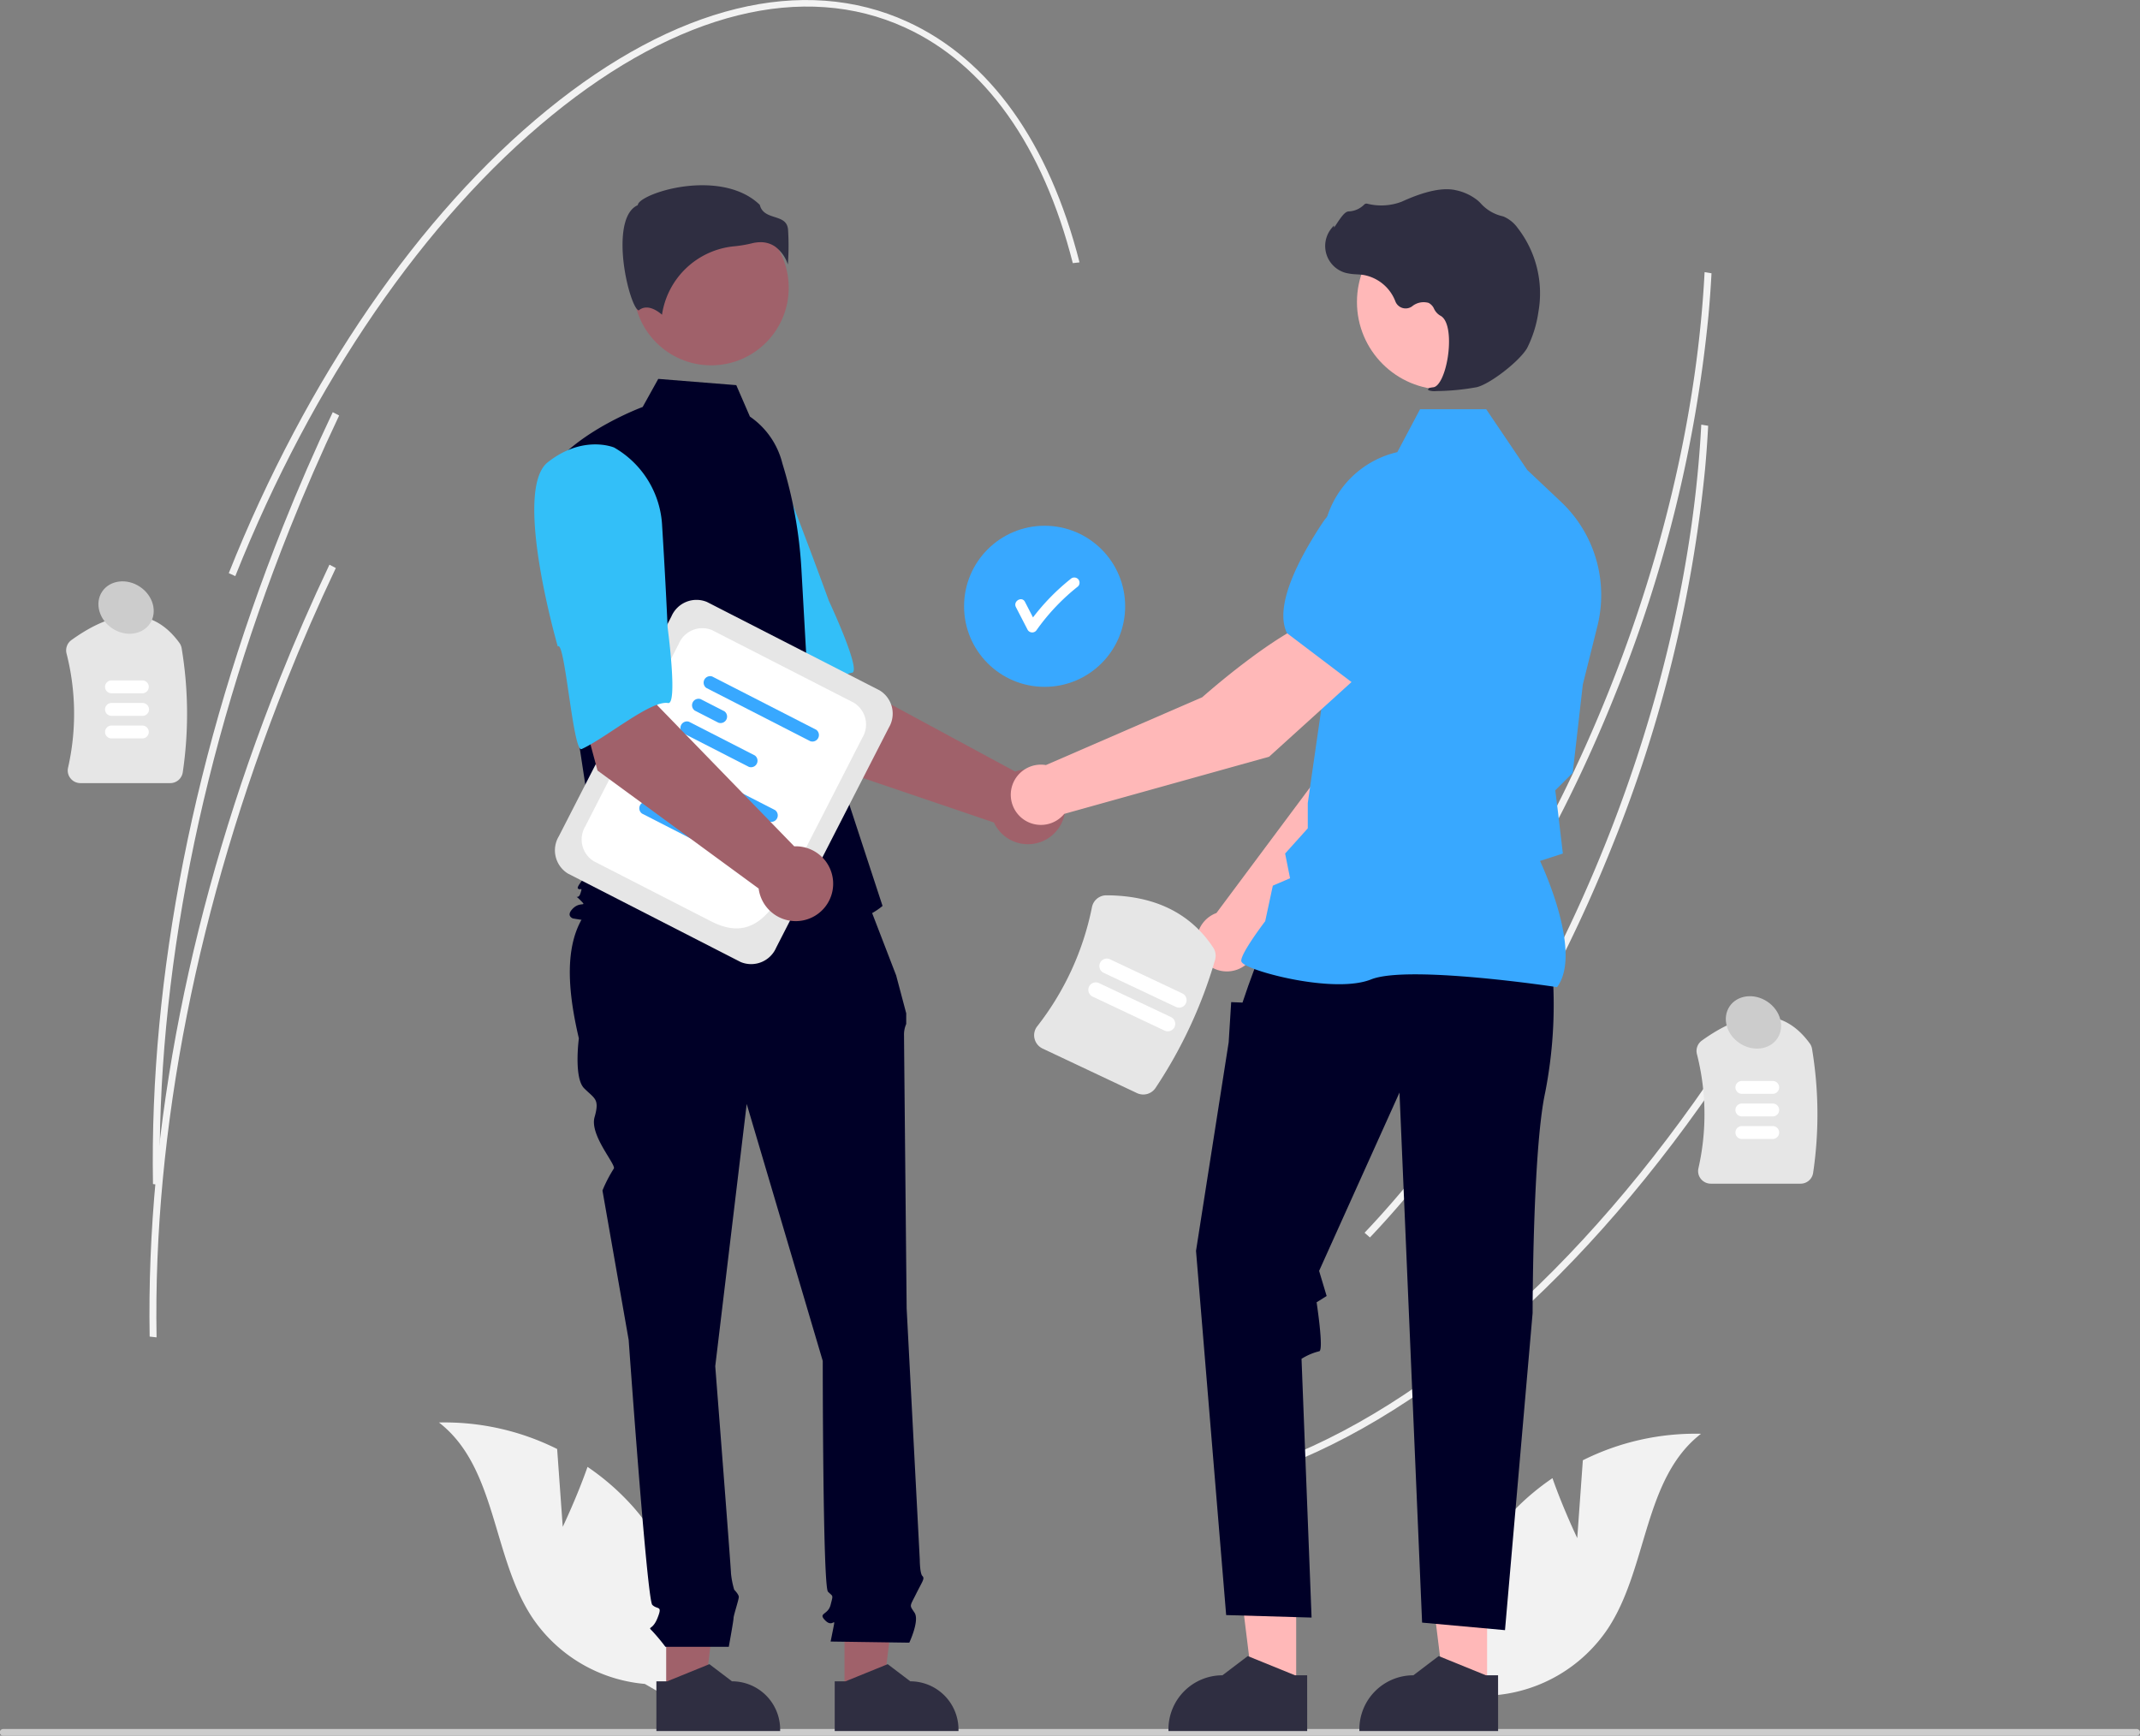 <svg xmlns="http://www.w3.org/2000/svg" width="278.971" height="226.262" viewBox="0 0 278.971 226.262">
  <rect x="0" y="0" width="278.971" height="226.262" fill="#808080" stroke="none"/>
  <g id="Group_458882" data-name="Group 458882" transform="translate(0)">
    <path id="Path_10311" data-name="Path 10311" d="M749.994,244.551A177.456,177.456,0,0,1,737.942,293.6c-8.007,20.089-18.947,37.784-31.637,51.17l-.7-.614c12.628-13.322,23.518-30.939,31.492-50.945,7.206-18.079,11.492-36.893,12.4-54.4l.9.151Q750.251,241.736,749.994,244.551Z" transform="translate(-527.285 -203.337)" fill="#f2f2f2"/>
    <path id="Path_10312" data-name="Path 10312" d="M736.58,505.749c-17.824,28.356-39.448,48.617-60.889,57.049l-.434-.8c21.293-8.374,42.79-28.531,60.533-56.758Z" transform="translate(-508.099 -371.8)" fill="#f2f2f2"/>
    <path id="Path_10313" data-name="Path 10313" d="M748.818,298.615a177.445,177.445,0,0,1-12.053,49.049c-8.007,20.089-18.947,37.784-31.637,51.17l-.7-.614c12.628-13.322,23.518-30.939,31.492-50.945,7.206-18.079,11.492-36.893,12.4-54.4l.9.151Q749.074,295.8,748.818,298.615Z" transform="translate(-526.541 -237.521)" fill="#f2f2f2"/>
    <path id="Path_10314" data-name="Path 10314" d="M257.668,382.472H245.973a1.655,1.655,0,0,1-1.3-.626,1.621,1.621,0,0,1-.317-1.377,31.8,31.8,0,0,0-.2-14.906,1.658,1.658,0,0,1,.643-1.742c6.013-4.325,10.749-4.2,14.076.374a1.661,1.661,0,0,1,.291.7,52.045,52.045,0,0,1,.146,16.152A1.651,1.651,0,0,1,257.668,382.472Z" transform="translate(-235.485 -280.386)" fill="#e6e6e6"/>
    <path id="Path_10315" data-name="Path 10315" d="M262.771,385.231h-4.023a.839.839,0,1,1,0-1.678h4.023a.839.839,0,1,1,0,1.678Z" transform="translate(-244.214 -294.856)" fill="#fff"/>
    <path id="Path_10316" data-name="Path 10316" d="M262.771,393.231h-4.023a.839.839,0,0,1,0-1.678h4.023a.839.839,0,1,1,0,1.677Z" transform="translate(-244.214 -299.914)" fill="#fff"/>
    <path id="Path_10317" data-name="Path 10317" d="M262.771,401.231h-4.023a.839.839,0,1,1,0-1.678h4.023a.839.839,0,1,1,0,1.678Z" transform="translate(-244.214 -304.972)" fill="#fff"/>
    <path id="Path_10318" data-name="Path 10318" d="M835.668,524.472H823.973a1.655,1.655,0,0,1-1.3-.626,1.621,1.621,0,0,1-.317-1.377,31.8,31.8,0,0,0-.2-14.906,1.658,1.658,0,0,1,.643-1.742c6.013-4.325,10.749-4.2,14.076.374a1.663,1.663,0,0,1,.291.7,52.048,52.048,0,0,1,.146,16.152A1.651,1.651,0,0,1,835.668,524.472Z" transform="translate(-600.949 -370.171)" fill="#e6e6e6"/>
    <path id="Path_10319" data-name="Path 10319" d="M840.771,527.231h-4.023a.839.839,0,0,1,0-1.678h4.023a.839.839,0,0,1,0,1.678Z" transform="translate(-609.678 -384.641)" fill="#fff"/>
    <path id="Path_10320" data-name="Path 10320" d="M840.771,535.231h-4.023a.839.839,0,0,1,0-1.678h4.023a.839.839,0,0,1,0,1.678Z" transform="translate(-609.678 -389.699)" fill="#fff"/>
    <path id="Path_10321" data-name="Path 10321" d="M840.771,543.231h-4.023a.839.839,0,1,1,0-1.678h4.023a.839.839,0,1,1,0,1.678Z" transform="translate(-609.678 -394.758)" fill="#fff"/>
    <path id="Path_10322" data-name="Path 10322" d="M499.635,755.721a.436.436,0,0,1-.438.438H221.1a.438.438,0,1,1,0-.875H499.2a.436.436,0,0,1,.438.438Z" transform="translate(-220.665 -529.897)" fill="#ccc"/>
    <path id="Path_10323" data-name="Path 10323" d="M392.422,660.214l-.729-10.145a32.818,32.818,0,0,0-15.407-3.455c7.513,5.807,6.911,17.414,12.114,25.357a19.739,19.739,0,0,0,14.719,8.722l6.253,3.6a33.076,33.076,0,0,0-7.7-26.6,31.949,31.949,0,0,0-6.019-5.293C394.285,656.319,392.422,660.214,392.422,660.214Z" transform="translate(-319.063 -461.181)" fill="#f2f2f2"/>
    <path id="Path_10324" data-name="Path 10324" d="M750.046,664.214l.729-10.145a32.818,32.818,0,0,1,15.407-3.455c-7.513,5.807-6.911,17.414-12.114,25.357a19.738,19.738,0,0,1-14.719,8.723l-6.252,3.6a33.076,33.076,0,0,1,7.7-26.6,31.944,31.944,0,0,1,6.019-5.293C748.183,660.32,750.046,664.214,750.046,664.214Z" transform="translate(-544.435 -463.711)" fill="#f2f2f2"/>
    <circle id="Ellipse_555" data-name="Ellipse 555" cx="10.5" cy="10.5" r="10.5" transform="translate(125.676 68.536)" fill="#38a8ff"/>
    <path id="Path_10325" data-name="Path 10325" d="M590.952,349.129a.7.7,0,0,0-.965,0,28.635,28.635,0,0,0-4.9,5.009l-1.048-2.028c-.4-.78-1.581-.091-1.178.689l1.533,2.967a.69.69,0,0,0,1.178,0,27.631,27.631,0,0,1,5.384-5.672.687.687,0,0,0,0-.965Z" transform="translate(-450.425 -273.653)" fill="#fff"/>
    <path id="Path_10326" data-name="Path 10326" d="M487.869,371.471l-10.535-16.545,12.2-6.534,3.2,12.623L515.3,373.207a4.878,4.878,0,1,1-2.776,6.637Z" transform="translate(-382.954 -272.624)" fill="#a0616a"/>
    <path id="Path_10327" data-name="Path 10327" d="M455.39,304.566c-3.31,4.86,8.454,22.527,8.454,22.527.573-1.235,6.051,12.637,6.969,11.817,2.608-2.329,6.69-8.816,8.959-9.105,1.3-.165-3.01-9.369-3.01-9.369s-1.969-5.435-4.64-12.377a12.467,12.467,0,0,0-9.055-7.919S458.7,299.706,455.39,304.566Z" transform="translate(-368.708 -242.108)" fill="#33bff8"/>
    <path id="Path_10328" data-name="Path 10328" d="M236.173,567.3h5l2.38-19.3h-7.385Z" transform="translate(-149.329 -346.498)" fill="#a0616a"/>
    <path id="Path_10329" data-name="Path 10329" d="M453.368,734.54h1.408l5.5-2.236,2.947,2.236h0a6.28,6.28,0,0,1,6.279,6.279v.2H453.369Z" transform="translate(-367.801 -515.367)" fill="#2f2e41"/>
    <path id="Path_10330" data-name="Path 10330" d="M299.39,567.3h5l2.381-19.3h-7.385Z" transform="translate(-189.301 -346.498)" fill="#a0616a"/>
    <path id="Path_10331" data-name="Path 10331" d="M516.585,734.54h1.408l5.5-2.236,2.947,2.236h0a6.28,6.28,0,0,1,6.28,6.279v.2H516.585Z" transform="translate(-407.772 -515.367)" fill="#2f2e41"/>
    <path id="Path_10332" data-name="Path 10332" d="M460.65,455.889l-32.545.814c-6.181,3.357-6.275,10.623-4.25,19.25,0,0-.684,5.128.684,6.5s2.051,1.367,1.367,3.76,2.929,6.3,2.49,6.74a17.693,17.693,0,0,0-1.464,2.832l3.418,19.485s2.393,33.843,3.077,34.526,1.367,0,.684,1.709-1.367,1.026-.684,1.709a25.182,25.182,0,0,1,1.709,2.051H443.4s.623-3.419.623-3.76.684-2.393.684-2.735-.6-.946-.6-.946a11.251,11.251,0,0,1-.421-2.131c0-.684-2.051-27.006-2.051-27.006l4.1-34.184,9.914,33.5s0,29.4.684,30.082.684.342.342,1.709-1.709,1.026-.684,2.051,1.367-.684,1.026,1.026l-.342,1.709,10.255.147s1.367-2.881.684-3.907-.643-.746.191-2.424,1.176-2.02.834-2.362-.342-2.16-.342-2.16l-1.709-32.708s-.342-34.526-.342-35.552a3.409,3.409,0,0,1,.284-1.538v-1.392l-1.31-4.933Z" transform="translate(-348.395 -340.592)" fill="#000027"/>
    <circle id="Ellipse_556" data-name="Ellipse 556" cx="10.112" cy="10.112" r="10.112" transform="translate(82.593 27.4)" fill="#a0616a"/>
    <path id="Path_10333" data-name="Path 10333" d="M442.217,281.576a10.438,10.438,0,0,1,4.23,6.1,57.772,57.772,0,0,1,2.483,13.8l.79,14.025,9.786,29.863c-8.481,7.176-40.36,1.631-40.36,1.631s-.979-.326,0-1.3,1.931-.112.953-1.09-.3.112.022-.867,0-.326-.326-.652,2.525-3.262,2.525-3.262l-2.61-17.142L416.448,288.1c3.914-4.893,11.786-7.777,11.786-7.777l2.034-3.661,10.17.814Z" transform="translate(-344.457 -227.269)" fill="#000027"/>
    <path id="Path_10334" data-name="Path 10334" d="M461.256,216.008a4.685,4.685,0,0,1,1.665,2.339,32.912,32.912,0,0,0,.022-4.589c-.119-1.074-.875-1.315-1.751-1.6-.791-.253-1.685-.538-1.925-1.581-3.179-3.092-8.712-2.936-12.5-1.858-2.084.594-3.283,1.356-3.39,1.8l-.022.092-.085.042c-1.606.8-1.919,3.339-1.9,5.325.039,3.742,1.331,7.991,2.059,8.337.039.018.048.011.065,0h0c1.1-.876,2.433.067,3.02.579a10.517,10.517,0,0,1,9.417-8.92,16.51,16.51,0,0,0,2.27-.381,4.778,4.778,0,0,1,1.159-.152A3.3,3.3,0,0,1,461.256,216.008Z" transform="translate(-360.216 -183.868)" fill="#2f2e41"/>
    <path id="Path_10335" data-name="Path 10335" d="M652.74,410.934l19.452-19.753,5.125-15.8-8.247-3.336c-4.086,4.121-8.291,16.736-8.291,16.736L647.5,406.6c-.106.039-.212.081-.316.13a3.93,3.93,0,1,0,5.554,4.2Z" transform="translate(-488.926 -287.581)" fill="#ffb8b8"/>
    <path id="Path_10336" data-name="Path 10336" d="M704.453,344.407l10.43,3.017.039-.008c3.834-.744,6.866-7.115,8.735-12.329a7.206,7.206,0,0,0-3.9-9.03h0a7.221,7.221,0,0,0-7.536,1.149l-5.2,4.478Z" transform="translate(-526.559 -258.133)" fill="#6c63ff"/>
    <path id="Path_10337" data-name="Path 10337" d="M445.288,561.694h-5.609l-2.668-21.634h8.278Z" transform="translate(-276.318 -341.474)" fill="#ffb8b8"/>
    <path id="Path_10338" data-name="Path 10338" d="M652.978,731.941H651.4l-6.164-2.507-3.3,2.506h0a7.04,7.04,0,0,0-7.039,7.039v.229h18.085Z" transform="translate(-482.577 -513.553)" fill="#2f2e41"/>
    <path id="Path_10339" data-name="Path 10339" d="M512.971,561.694h-5.609l-2.668-21.634h8.278Z" transform="translate(-319.113 -341.474)" fill="#ffb8b8"/>
    <path id="Path_10340" data-name="Path 10340" d="M720.661,731.941h-1.579l-6.164-2.507-3.3,2.506h0a7.04,7.04,0,0,0-7.039,7.039v.229h18.086Z" transform="translate(-525.372 -513.553)" fill="#2f2e41"/>
    <path id="Path_10341" data-name="Path 10341" d="M691.168,483.865a59.544,59.544,0,0,1-.982,15.391c-1.637,7.532-1.637,28.744-1.637,28.744l-3.6,41.335-10.806-.982-2.947-69.1-10.479,23.25.982,3.275-1.309.819s.981,6.386.326,6.386a7.823,7.823,0,0,0-2.292.982l1.31,33.729L648.6,567.37l-3.93-47.483,4.257-27.18.328-5.24,1.474.061.75-2.189,1.378-3.766Z" transform="translate(-488.757 -356.832)" fill="#000027"/>
    <path id="Path_10342" data-name="Path 10342" d="M701.87,362.76l.058-.082c3.117-4.364-1.571-14.85-2.278-16.37l2.978-.966-.671-5.7-.318-2.541,2.276-2.276.006-.057,1.31-11.461,1.9-7.613a16.713,16.713,0,0,0-4.744-16.2l-4.4-4.151-5.35-7.916h-8.628l-2.958,5.588a12.575,12.575,0,0,0-9.73,12.839L672,320.511l-2.625,18.247,0,3.3-2.954,3.283.645,3.225-2.248.963-.993,4.632c-.411.542-3.122,4.157-3.122,5.146,0,.148.11.292.345.451,1.848,1.251,12.061,3.8,16.581,1.993,4.815-1.925,23.955.963,24.147.992Z" transform="translate(-498.893 -234.077)" fill="#38a8ff"/>
    <circle id="Ellipse_557" data-name="Ellipse 557" cx="11.426" cy="11.426" r="11.426" transform="translate(176.893 27.943)" fill="#ffb8b8"/>
    <path id="Path_10343" data-name="Path 10343" d="M704.961,235.745a31.069,31.069,0,0,0,5.275-.506c1.724-.4,5.526-3.337,6.562-5.074h0a15.266,15.266,0,0,0,1.484-4.734,13.892,13.892,0,0,0-2.713-10.962A4.39,4.39,0,0,0,713.758,213c-.064-.023-.13-.043-.2-.061a5.415,5.415,0,0,1-2.736-1.6,4.472,4.472,0,0,0-.46-.449,6.67,6.67,0,0,0-2.818-1.325c-1.665-.4-4.047.1-7.08,1.491a7.484,7.484,0,0,1-4.518.256.424.424,0,0,0-.4.147,3,3,0,0,1-2.014.864c-.463.032-.932.686-1.5,1.538-.128.193-.278.419-.387.557l-.022-.259-.255.3a3.634,3.634,0,0,0,1.793,5.876,7.084,7.084,0,0,0,1.431.19c.292.019.595.038.885.081a5.479,5.479,0,0,1,4.162,3.449,1.433,1.433,0,0,0,2.18.64,2.367,2.367,0,0,1,2.146-.448,1.571,1.571,0,0,1,.715.77,2.048,2.048,0,0,0,.8.886c1.19.575,1.34,3.254.976,5.5-.351,2.165-1.114,3.745-1.856,3.841-.571.074-.635.116-.674.219l-.035.092.066.083A2.34,2.34,0,0,0,704.961,235.745Z" transform="translate(-517.736 -184.764)" fill="#2f2e41"/>
    <path id="Path_10344" data-name="Path 10344" d="M624.985,368.252l-5.493-7c-5.594,1.541-15.521,10.389-15.521,10.389l-20.386,8.847a3.928,3.928,0,1,0,2.386,6.364l26.706-7.45Z" transform="translate(-447.24 -280.756)" fill="#ffb8b8"/>
    <path id="Path_10345" data-name="Path 10345" d="M684.765,343.054l8.666-9.661.481-6.845a7.222,7.222,0,0,0-3.584-6.728h0a7.205,7.205,0,0,0-9.572,2.269c-3.062,4.615-6.356,10.855-4.661,14.373l.017.036Z" transform="translate(-508.337 -253.958)" fill="#38a8ff"/>
    <path id="Path_10346" data-name="Path 10346" d="M441.669,402.135,419.145,390.6a3.554,3.554,0,0,1-1.183-4.851l14.686-28.675a3.554,3.554,0,0,1,4.628-1.875L459.8,366.733a3.554,3.554,0,0,1,1.183,4.851L446.3,400.26A3.554,3.554,0,0,1,441.669,402.135Z" transform="translate(-345.116 -276.728)" fill="#e6e6e6"/>
    <path id="Path_10347" data-name="Path 10347" d="M443.8,403.185l-15.3-7.837a3.329,3.329,0,0,1-1.108-4.544l12.2-23.823a3.329,3.329,0,0,1,4.335-1.756l18.483,9.466a3.328,3.328,0,0,1,1.108,4.544l-6.628,12.942C452.924,399.913,450.483,406.608,443.8,403.185Z" transform="translate(-351.095 -283.08)" fill="#fff"/>
    <path id="Path_10348" data-name="Path 10348" d="M469.436,419l-13.554-6.942a.848.848,0,0,1,.765-1.493L470.2,417.51a.848.848,0,0,1-.765,1.493Z" transform="translate(-369.165 -311.908)" fill="#38a8ff"/>
    <path id="Path_10349" data-name="Path 10349" d="M454.866,421.668l-3.093-1.584a.848.848,0,0,1,.765-1.493l3.093,1.584a.848.848,0,0,1-.765,1.493Z" transform="translate(-366.567 -316.981)" fill="#6c63ff"/>
    <path id="Path_10350" data-name="Path 10350" d="M456.236,432.5l-8.572-4.39a.848.848,0,0,1,.765-1.493L457,431a.848.848,0,0,1-.765,1.493Z" transform="translate(-363.969 -322.053)" fill="#38a8ff"/>
    <path id="Path_10351" data-name="Path 10351" d="M484.023,390.521l-13.554-6.942a.848.848,0,0,1,.765-1.493l13.554,6.942a.848.848,0,0,1-.765,1.493Z" transform="translate(-378.388 -293.899)" fill="#38a8ff"/>
    <path id="Path_10352" data-name="Path 10352" d="M469.453,393.186,466.36,391.6a.848.848,0,0,1,.765-1.493l3.093,1.584a.848.848,0,0,1-.765,1.493Z" transform="translate(-375.79 -298.972)" fill="#38a8ff"/>
    <path id="Path_10353" data-name="Path 10353" d="M470.823,404.014l-8.572-4.39a.848.848,0,0,1,.765-1.493l8.572,4.39a.848.848,0,0,1-.765,1.493Z" transform="translate(-373.192 -304.044)" fill="#38a8ff"/>
    <path id="Path_10354" data-name="Path 10354" d="M423.736,378.494l-5.088-18.943,13.6-2.574-.731,13,17.866,18.4a4.878,4.878,0,1,1-4.639,5.5Z" transform="translate(-345.847 -278.052)" fill="#a0616a"/>
    <path id="Path_10355" data-name="Path 10355" d="M411.837,302.214c-4.616,3.644,1.308,24.025,1.308,24.025.917-1.007,1.983,13.87,3.1,13.363,3.186-1.44,9.026-6.4,11.278-6,1.288.232-.061-9.84-.061-9.84s-.248-5.775-.714-13.2a12.466,12.466,0,0,0-6.264-10.27S416.453,298.57,411.837,302.214Z" transform="translate(-340.429 -241.954)" fill="#33bff8"/>
    <path id="Path_10356" data-name="Path 10356" d="M600.679,485.494l-12.291-5.8a1.923,1.923,0,0,1-1.055-1.3,1.883,1.883,0,0,1,.35-1.6,36.985,36.985,0,0,0,7.138-15.537,1.911,1.911,0,0,1,1.872-1.541c6.269.021,10.954,2.31,13.924,6.8a1.934,1.934,0,0,1,.253,1.609,60.493,60.493,0,0,1-7.762,16.7A1.919,1.919,0,0,1,600.679,485.494Z" transform="translate(-452.472 -343.005)" fill="#e6e6e6"/>
    <path id="Path_10357" data-name="Path 10357" d="M616.431,496.879l-9.4-4.438a.975.975,0,0,1,.833-1.763l9.4,4.438a.975.975,0,0,1-.833,1.763Z" transform="translate(-464.608 -362.53)" fill="#fff"/>
    <path id="Path_10358" data-name="Path 10358" d="M620.4,488.471l-9.4-4.438a.975.975,0,1,1,.833-1.763l9.4,4.438a.975.975,0,1,1-.833,1.763Z" transform="translate(-467.118 -357.214)" fill="#fff"/>
    <path id="Path_10359" data-name="Path 10359" d="M412.672,176.539l-.875.1c-3.9-15.328-11.461-25.947-21.865-30.709-13.226-6.054-29.58-1.989-46.05,11.447-16.554,13.5-31.208,34.834-41.263,60.063l-.849-.388c10.1-25.339,24.829-46.772,41.475-60.351,16.73-13.648,33.418-17.743,46.99-11.53C400.938,150.065,408.7,160.913,412.672,176.539Z" transform="translate(-271.947 -142.337)" fill="#f2f2f2"/>
    <path id="Path_10360" data-name="Path 10360" d="M299.123,288.9c-2.288,4.819-4.464,9.812-6.468,14.84-11.532,28.932-17.375,58.48-16.9,85.45l-.9-.1c-.478-27.07,5.383-56.72,16.95-85.742,2.01-5.042,4.192-10.049,6.486-14.882Z" transform="translate(-254.912 -234.735)" fill="#f2f2f2"/>
    <path id="Path_10361" data-name="Path 10361" d="M297.947,342.964c-2.288,4.819-4.464,9.812-6.468,14.84-11.532,28.932-17.375,58.48-16.9,85.45l-.9-.1c-.478-27.07,5.383-56.719,16.95-85.742,2.01-5.042,4.192-10.049,6.486-14.882Z" transform="translate(-254.169 -268.919)" fill="#f2f2f2"/>
    <ellipse id="Ellipse_558" data-name="Ellipse 558" cx="3.257" cy="3.749" rx="3.257" ry="3.749" transform="translate(11.509 79.834) rotate(-56.364)" fill="#ccc"/>
    <ellipse id="Ellipse_559" data-name="Ellipse 559" cx="3.257" cy="3.749" rx="3.257" ry="3.749" transform="translate(223.657 133.914) rotate(-56.364)" fill="#ccc"/>
  </g>
</svg>
